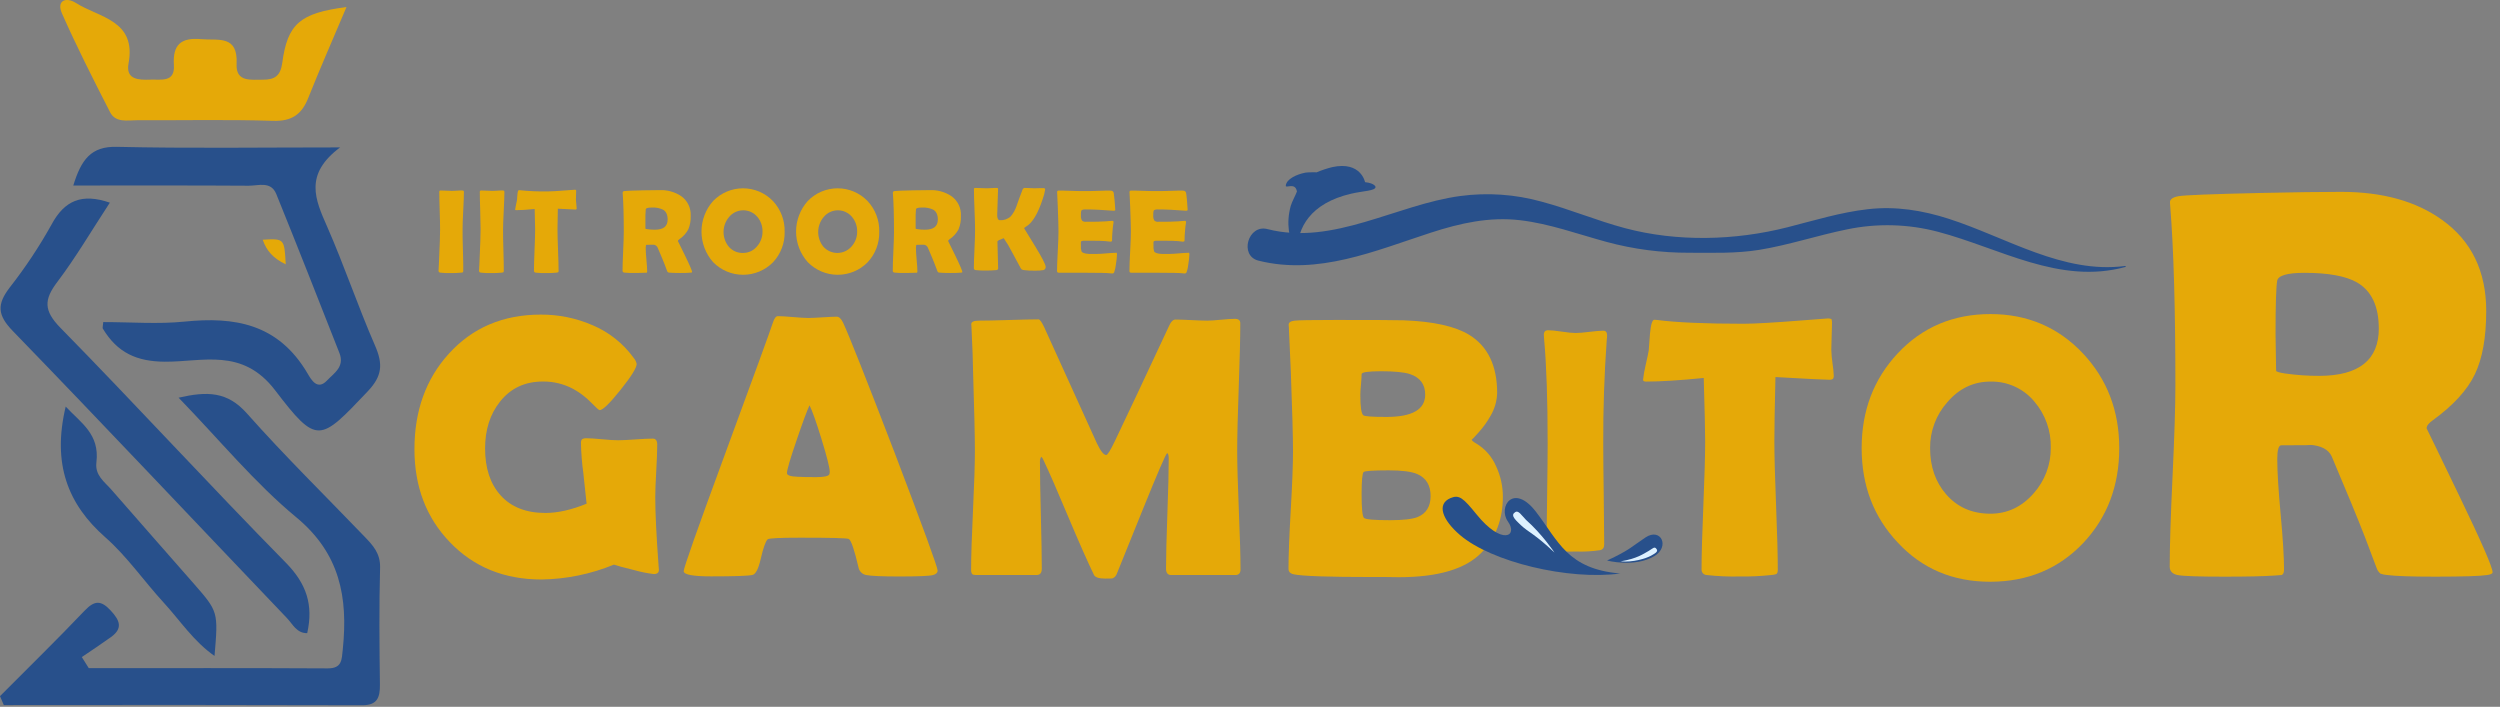 <svg width="191" height="54" viewBox="0 0 191 54" fill="none" xmlns="http://www.w3.org/2000/svg">
<rect x="0" y="0" width="191" height="54" fill="#808080" stroke="none"/>
<g clip-path="url(#clip0_1156_4183)">
<path d="M7.888 24.607C10.014 24.607 12.076 24.776 14.101 24.57C17.897 24.186 21.255 24.707 23.504 28.543C23.783 29.02 24.254 29.845 24.983 29.071C25.511 28.51 26.35 28.031 25.932 26.971C24.338 22.915 22.743 18.857 21.108 14.824C20.696 13.814 19.741 14.193 19 14.189C14.616 14.16 10.23 14.173 5.6 14.173C6.207 12.192 6.954 11.171 8.922 11.218C14.389 11.346 19.844 11.262 25.984 11.262C23.214 13.329 24.081 15.242 24.991 17.308C26.301 20.291 27.346 23.404 28.65 26.396C29.274 27.824 29.202 28.728 28.101 29.891C24.435 33.756 24.237 34.035 21.016 29.814C18.518 26.541 15.475 27.655 12.59 27.634C10.464 27.62 8.968 26.962 7.852 25.099C7.823 25.05 7.861 24.95 7.888 24.607Z" fill="#28508B"/>
<path d="M0 53.185C2.162 51.012 4.358 48.869 6.472 46.647C7.232 45.855 7.724 45.855 8.459 46.647C9.15 47.392 9.415 47.999 8.475 48.676C7.745 49.201 6.993 49.695 6.251 50.2C6.427 50.483 6.604 50.766 6.782 51.047C12.867 51.047 18.954 51.03 25.04 51.064C26.137 51.064 26.103 50.419 26.19 49.598C26.598 45.623 25.968 42.282 22.642 39.527C19.468 36.904 16.791 33.63 13.645 30.383C15.821 29.887 17.364 29.892 18.867 31.588C21.752 34.839 24.847 37.87 27.851 40.999C28.48 41.653 29.066 42.266 29.039 43.369C28.958 46.342 28.988 49.32 29.026 52.297C29.04 53.316 28.803 53.882 27.684 53.879C18.551 53.854 9.419 53.85 0.289 53.865L0 53.185Z" fill="#28508B"/>
<path d="M8.392 15.482C6.972 17.651 5.788 19.677 4.391 21.524C3.349 22.895 3.328 23.727 4.62 25.049C10.421 30.962 16.029 37.089 21.838 42.99C23.416 44.596 23.955 46.211 23.471 48.374C22.661 48.383 22.363 47.685 21.941 47.242C14.956 39.926 8.023 32.556 0.985 25.296C-0.209 24.066 -0.242 23.255 0.74 21.969C1.926 20.455 2.993 18.85 3.929 17.17C4.924 15.313 6.244 14.748 8.392 15.482Z" fill="#28508B"/>
<path d="M26.471 0.539C25.432 2.996 24.449 5.229 23.546 7.492C23.043 8.755 22.284 9.275 20.864 9.231C17.4 9.121 13.932 9.199 10.465 9.185C9.724 9.185 8.831 9.396 8.407 8.565C7.134 6.078 5.866 3.583 4.736 1.029C4.298 0.037 5.04 -0.256 5.799 0.227C7.573 1.352 10.433 1.538 9.821 4.843C9.588 6.101 10.61 6.117 11.491 6.084C12.293 6.053 13.374 6.326 13.285 4.973C13.181 3.391 13.85 2.853 15.37 2.992C16.671 3.107 18.187 2.649 18.076 4.883C18.006 6.293 19.175 6.081 20.093 6.088C20.964 6.088 21.426 5.825 21.564 4.808C21.968 1.809 22.922 0.998 26.471 0.539Z" fill="#E5A908"/>
<path d="M5.019 31.061C6.178 32.314 7.63 33.154 7.365 35.328C7.245 36.324 7.985 36.808 8.495 37.393C10.589 39.8 12.703 42.186 14.803 44.588C16.679 46.733 16.676 46.737 16.39 50.113C14.808 49.02 13.756 47.403 12.512 46.047C11.007 44.407 9.695 42.5 8.059 41.062C5.176 38.533 3.977 35.438 5.019 31.061Z" fill="#28508B"/>
<path d="M21.829 20.193C20.862 19.736 20.355 19.143 20.072 18.314C21.723 18.221 21.723 18.221 21.829 20.193Z" fill="#E5A908"/>
<path fill-rule="evenodd" clip-rule="evenodd" d="M105.091 14.285C105.091 14.285 105.069 14.007 104.29 13.916C104.29 13.916 103.981 12.298 101.795 12.765C101.385 12.865 100.985 12.998 100.598 13.164C100.586 13.164 99.934 13.152 99.739 13.189C99.049 13.32 98.279 13.686 98.235 14.18C98.215 14.426 98.956 13.889 99.086 14.629C99.005 14.865 98.695 15.437 98.614 15.725C98.233 17.111 98.511 18.205 98.908 19.198C99.001 19.436 99.123 19.131 99.123 19.089C99.138 17.472 100.042 15.533 103.243 14.795C104.148 14.584 105.09 14.584 105.091 14.285Z" fill="#28508B"/>
<path d="M96.143 19.912C100.692 21.054 105.02 19.174 109.321 17.775C111.564 17.048 113.787 16.548 116.143 16.825C118.402 17.092 120.556 17.889 122.751 18.485C124.805 19.04 126.923 19.317 129.05 19.31C130.852 19.31 132.614 19.377 134.408 19.089C136.672 18.72 138.862 17.982 141.107 17.526C143.41 17.045 145.792 17.108 148.066 17.71C152.812 18.965 157.346 21.77 162.379 20.397C162.427 20.384 162.407 20.316 162.362 20.321C157.617 20.945 153.288 18.135 148.899 16.721C146.877 16.068 144.823 15.738 142.703 15.983C140.61 16.221 138.584 16.85 136.539 17.369C132.555 18.38 128.149 18.495 124.156 17.433C121.997 16.86 119.927 15.979 117.768 15.404C115.753 14.844 113.646 14.698 111.573 14.974C106.686 15.629 101.852 18.786 96.838 17.504C95.352 17.109 94.655 19.537 96.143 19.912Z" fill="#28508B"/>
<path d="M35.341 17.524C35.341 17.875 35.341 18.404 35.367 19.111C35.392 19.818 35.394 20.347 35.394 20.698C35.394 20.759 35.379 20.796 35.354 20.81C35.316 20.82 35.277 20.826 35.238 20.829C34.98 20.856 34.721 20.867 34.462 20.864C34.185 20.872 33.908 20.861 33.633 20.829C33.546 20.81 33.504 20.764 33.504 20.691C33.504 20.737 33.517 20.475 33.544 19.902C33.598 18.696 33.625 17.903 33.623 17.524C33.623 17.205 33.614 16.725 33.592 16.087C33.57 15.448 33.563 14.979 33.563 14.651C33.563 14.586 33.596 14.553 33.664 14.553C33.732 14.553 33.896 14.553 34.081 14.566C34.267 14.579 34.405 14.581 34.499 14.581C34.592 14.581 34.727 14.581 34.905 14.566C35.083 14.551 35.221 14.553 35.313 14.553C35.405 14.553 35.442 14.586 35.442 14.651C35.442 14.97 35.425 15.45 35.39 16.087C35.355 16.723 35.341 17.205 35.341 17.524Z" fill="#E5A908"/>
<path d="M38.434 17.524C38.434 17.875 38.434 18.404 38.46 19.111C38.486 19.818 38.488 20.347 38.488 20.698C38.488 20.759 38.473 20.796 38.447 20.81C38.409 20.82 38.371 20.826 38.332 20.829C38.074 20.856 37.815 20.867 37.556 20.864C37.279 20.872 37.002 20.861 36.726 20.829C36.64 20.81 36.598 20.764 36.598 20.691C36.598 20.737 36.611 20.475 36.638 19.902C36.691 18.696 36.717 17.903 36.717 17.524C36.717 17.205 36.707 16.726 36.688 16.087C36.666 15.45 36.657 14.979 36.657 14.651C36.657 14.586 36.69 14.553 36.758 14.553C36.826 14.553 36.989 14.553 37.175 14.566C37.361 14.579 37.499 14.581 37.592 14.581C37.686 14.581 37.82 14.581 37.999 14.566C38.177 14.551 38.315 14.553 38.407 14.553C38.499 14.553 38.536 14.586 38.536 14.651C38.536 14.97 38.519 15.45 38.486 16.087C38.453 16.723 38.434 17.205 38.434 17.524Z" fill="#E5A908"/>
<path d="M44.057 15.922C44.057 15.981 44.026 16.011 43.96 16.011C43.847 16.011 43.408 15.989 42.619 15.944C42.601 16.7 42.592 17.226 42.592 17.524C42.592 17.875 42.606 18.404 42.634 19.111C42.662 19.818 42.676 20.347 42.676 20.698C42.676 20.755 42.663 20.792 42.636 20.807C42.595 20.819 42.553 20.826 42.511 20.829C42.251 20.857 41.989 20.868 41.727 20.864C41.458 20.87 41.188 20.858 40.92 20.829C40.903 20.828 40.886 20.824 40.87 20.817C40.855 20.809 40.84 20.799 40.829 20.786C40.817 20.773 40.808 20.758 40.802 20.742C40.797 20.725 40.794 20.708 40.795 20.691C40.795 20.337 40.81 19.81 40.839 19.107C40.869 18.405 40.884 17.877 40.885 17.524C40.885 17.291 40.872 16.771 40.849 15.967C40.255 16.026 39.78 16.057 39.427 16.057C39.379 16.057 39.355 16.04 39.355 16.011C39.369 15.895 39.39 15.781 39.418 15.668C39.466 15.459 39.493 15.332 39.499 15.287C39.508 15.147 39.517 15.007 39.53 14.867C39.55 14.643 39.585 14.531 39.637 14.531H39.699C40.408 14.605 41.121 14.636 41.834 14.625C42.101 14.625 42.595 14.597 43.314 14.54L43.897 14.496C43.932 14.492 43.967 14.496 44 14.507C44.009 14.507 44.015 14.544 44.019 14.594C44.019 14.675 44.019 14.778 44.009 14.93C44 15.081 44 15.199 44 15.265C44.003 15.375 44.013 15.485 44.029 15.594C44.045 15.703 44.054 15.812 44.057 15.922Z" fill="#E5A908"/>
<path d="M52.88 20.785C52.88 20.805 52.851 20.82 52.79 20.829C52.507 20.852 52.223 20.861 51.939 20.855C51.551 20.855 51.286 20.845 51.146 20.829C51.108 20.826 51.07 20.818 51.034 20.807C51.006 20.783 50.985 20.752 50.973 20.716C50.927 20.6 50.863 20.427 50.777 20.198C50.661 19.899 50.477 19.459 50.225 18.878C50.187 18.816 50.132 18.766 50.067 18.733C50.002 18.701 49.93 18.687 49.857 18.694C49.946 18.694 49.793 18.703 49.398 18.703C49.353 18.703 49.331 18.779 49.331 18.93C49.331 19.133 49.35 19.436 49.386 19.838C49.423 20.24 49.444 20.543 49.444 20.746C49.444 20.797 49.429 20.827 49.403 20.836H49.278C49.103 20.847 48.829 20.853 48.458 20.853C48.202 20.86 47.946 20.851 47.691 20.827C47.605 20.808 47.562 20.762 47.562 20.689C47.562 20.36 47.578 19.865 47.608 19.203C47.639 18.541 47.655 18.045 47.656 17.714C47.656 16.452 47.628 15.468 47.572 14.761V14.699C47.572 14.649 47.616 14.614 47.713 14.595C47.811 14.577 48.265 14.56 49.074 14.542C49.624 14.531 50.062 14.525 50.389 14.525C50.975 14.5 51.553 14.661 52.044 14.985C52.281 15.153 52.471 15.378 52.598 15.64C52.725 15.902 52.784 16.192 52.77 16.483C52.786 16.84 52.723 17.196 52.586 17.526C52.42 17.831 52.183 18.091 51.895 18.282C51.827 18.33 51.791 18.375 51.791 18.415C51.791 18.415 51.975 18.784 52.343 19.539C52.711 20.294 52.88 20.707 52.88 20.785ZM51.008 16.771C51.008 16.402 50.889 16.15 50.651 16.016C50.381 15.891 50.084 15.836 49.787 15.856C49.504 15.856 49.355 15.898 49.337 15.985C49.311 16.276 49.301 16.569 49.309 16.861C49.309 16.929 49.309 17.031 49.309 17.166C49.309 17.299 49.309 17.4 49.309 17.465C49.309 17.48 49.357 17.494 49.453 17.509C49.641 17.537 49.832 17.551 50.023 17.55C50.692 17.55 51.008 17.291 51.008 16.771Z" fill="#E5A908"/>
<path d="M59.946 17.698C59.97 18.564 59.651 19.405 59.06 20.037C58.76 20.341 58.403 20.582 58.01 20.746C57.617 20.91 57.195 20.994 56.769 20.993C56.343 20.992 55.921 20.907 55.529 20.741C55.136 20.575 54.78 20.333 54.481 20.028C53.91 19.386 53.594 18.554 53.594 17.693C53.594 16.831 53.91 16 54.481 15.358C54.778 15.05 55.133 14.806 55.526 14.639C55.918 14.473 56.34 14.387 56.766 14.387C57.192 14.387 57.614 14.473 58.007 14.639C58.399 14.806 58.754 15.05 59.051 15.358C59.645 15.989 59.967 16.83 59.946 17.698ZM58.256 17.698C58.267 17.28 58.123 16.874 57.852 16.557C57.718 16.401 57.553 16.277 57.366 16.192C57.18 16.108 56.977 16.065 56.773 16.066C56.568 16.068 56.367 16.115 56.182 16.203C55.997 16.29 55.833 16.418 55.702 16.576C55.434 16.891 55.284 17.291 55.279 17.707C55.275 18.122 55.415 18.525 55.677 18.847C55.812 19.003 55.98 19.127 56.169 19.21C56.358 19.293 56.563 19.332 56.769 19.325C56.973 19.326 57.175 19.282 57.36 19.195C57.545 19.108 57.708 18.98 57.837 18.821C58.114 18.51 58.263 18.105 58.256 17.688V17.698Z" fill="#E5A908"/>
<path d="M67.175 17.697C67.198 18.564 66.88 19.405 66.288 20.037C65.989 20.341 65.632 20.582 65.239 20.746C64.846 20.91 64.424 20.994 63.998 20.993C63.572 20.992 63.151 20.907 62.758 20.741C62.366 20.575 62.01 20.333 61.712 20.028C61.138 19.387 60.82 18.555 60.82 17.693C60.82 16.831 61.138 15.999 61.712 15.358C62.008 15.05 62.363 14.806 62.755 14.639C63.148 14.473 63.569 14.387 63.995 14.387C64.421 14.387 64.843 14.473 65.236 14.639C65.628 14.806 65.983 15.05 66.279 15.358C66.873 15.989 67.195 16.829 67.175 17.697ZM65.487 17.697C65.497 17.28 65.352 16.873 65.08 16.557C64.947 16.401 64.781 16.277 64.595 16.192C64.409 16.108 64.207 16.065 64.002 16.066C63.798 16.068 63.596 16.115 63.411 16.203C63.227 16.29 63.063 16.418 62.933 16.576C62.665 16.891 62.515 17.291 62.51 17.706C62.505 18.121 62.645 18.525 62.905 18.847C63.042 19 63.21 19.121 63.397 19.204C63.585 19.286 63.788 19.327 63.992 19.325C64.197 19.322 64.398 19.276 64.584 19.189C64.769 19.103 64.934 18.977 65.067 18.821C65.344 18.51 65.494 18.105 65.487 17.688V17.697Z" fill="#E5A908"/>
<path d="M73.525 20.785C73.525 20.805 73.495 20.82 73.436 20.829C73.153 20.852 72.869 20.861 72.585 20.855C72.195 20.855 71.93 20.846 71.791 20.829C71.753 20.826 71.716 20.818 71.68 20.807C71.651 20.783 71.63 20.752 71.618 20.716C71.572 20.6 71.507 20.427 71.421 20.198C71.306 19.899 71.122 19.459 70.87 18.878C70.831 18.816 70.777 18.766 70.712 18.733C70.647 18.701 70.574 18.687 70.502 18.694C70.592 18.694 70.437 18.703 70.044 18.703C69.998 18.703 69.976 18.779 69.976 18.93C69.976 19.133 69.994 19.436 70.031 19.838C70.07 20.24 70.088 20.543 70.088 20.746C70.088 20.797 70.073 20.827 70.048 20.836H69.923C69.748 20.847 69.474 20.853 69.103 20.853C68.847 20.86 68.591 20.851 68.336 20.827C68.249 20.809 68.207 20.762 68.207 20.689C68.207 20.36 68.222 19.865 68.253 19.203C68.284 18.541 68.3 18.045 68.301 17.714C68.301 16.452 68.273 15.468 68.216 14.762V14.699C68.216 14.649 68.26 14.614 68.358 14.595C68.455 14.577 68.909 14.56 69.719 14.542C70.269 14.531 70.707 14.525 71.033 14.525C71.619 14.5 72.198 14.661 72.688 14.985C72.925 15.153 73.116 15.379 73.243 15.64C73.37 15.902 73.429 16.192 73.414 16.483C73.43 16.84 73.368 17.196 73.23 17.526C73.065 17.831 72.828 18.091 72.539 18.282C72.471 18.33 72.438 18.375 72.438 18.415C72.438 18.415 72.622 18.784 72.99 19.539C73.357 20.294 73.525 20.707 73.525 20.785ZM71.651 16.771C71.651 16.402 71.532 16.15 71.294 16.016C71.024 15.892 70.727 15.836 70.43 15.856C70.147 15.856 69.998 15.898 69.98 15.985C69.954 16.276 69.946 16.569 69.954 16.861C69.954 16.93 69.954 17.031 69.954 17.166C69.954 17.301 69.954 17.4 69.954 17.465C69.954 17.48 70.002 17.494 70.097 17.509C70.286 17.537 70.477 17.551 70.667 17.55C71.327 17.55 71.651 17.291 71.651 16.771Z" fill="#E5A908"/>
<path d="M79.889 20.383C79.894 20.437 79.881 20.492 79.851 20.538C79.821 20.583 79.776 20.617 79.724 20.634C79.492 20.674 79.256 20.689 79.021 20.678C78.753 20.684 78.484 20.669 78.218 20.634C78.163 20.626 78.109 20.61 78.06 20.585C78.019 20.55 77.987 20.507 77.964 20.458C77.747 20.06 77.532 19.659 77.319 19.261C77.133 18.89 76.921 18.535 76.684 18.196C76.364 18.313 76.204 18.396 76.204 18.445C76.204 18.67 76.213 19.008 76.23 19.458C76.247 19.908 76.258 20.25 76.258 20.477C76.26 20.495 76.259 20.514 76.254 20.532C76.25 20.549 76.241 20.566 76.23 20.581C76.219 20.595 76.204 20.608 76.188 20.617C76.172 20.626 76.155 20.631 76.136 20.634C75.858 20.663 75.579 20.675 75.3 20.669C75.043 20.676 74.787 20.664 74.533 20.634C74.447 20.615 74.402 20.569 74.402 20.495C74.402 20.172 74.419 19.687 74.45 19.035C74.481 18.384 74.496 17.899 74.496 17.574C74.496 17.249 74.481 16.709 74.452 16.015C74.423 15.321 74.408 14.802 74.408 14.456C74.406 14.443 74.407 14.429 74.411 14.417C74.415 14.404 74.421 14.393 74.43 14.383C74.439 14.373 74.451 14.366 74.463 14.362C74.475 14.357 74.489 14.356 74.502 14.358C74.594 14.358 74.731 14.358 74.917 14.371C75.103 14.383 75.243 14.385 75.335 14.385C75.427 14.385 75.57 14.385 75.757 14.371C75.945 14.356 76.085 14.358 76.177 14.358C76.228 14.358 76.252 14.385 76.252 14.439C76.252 14.658 76.241 14.992 76.219 15.437C76.197 15.882 76.186 16.218 76.186 16.437C76.186 16.694 76.256 16.823 76.395 16.823C76.545 16.832 76.695 16.811 76.837 16.761C76.978 16.711 77.108 16.633 77.219 16.531C77.415 16.302 77.565 16.036 77.66 15.749C77.756 15.46 77.912 15.034 78.129 14.47C78.147 14.433 78.175 14.401 78.211 14.381C78.247 14.361 78.289 14.353 78.33 14.358C78.407 14.358 78.523 14.358 78.679 14.371C78.835 14.383 78.951 14.385 79.029 14.385C79.106 14.385 79.229 14.385 79.387 14.376C79.545 14.367 79.665 14.376 79.742 14.376C79.756 14.374 79.771 14.375 79.785 14.379C79.798 14.383 79.811 14.391 79.821 14.401C79.832 14.411 79.84 14.423 79.844 14.437C79.849 14.45 79.851 14.465 79.849 14.479C79.813 14.725 79.752 14.966 79.665 15.199C79.297 16.326 78.874 17.03 78.394 17.31C78.295 17.367 78.247 17.413 78.247 17.448C78.247 17.448 78.521 17.896 79.069 18.79C79.616 19.683 79.889 20.214 79.889 20.383Z" fill="#E5A908"/>
<path d="M85.338 19.438C85.328 19.674 85.303 19.91 85.263 20.144C85.243 20.371 85.195 20.595 85.121 20.81C85.106 20.837 85.085 20.858 85.059 20.873C85.033 20.888 85.004 20.896 84.974 20.895C84.929 20.894 84.884 20.89 84.84 20.882C84.623 20.853 83.99 20.838 82.94 20.838H81.92H80.905C80.806 20.838 80.758 20.794 80.758 20.707C80.758 20.373 80.776 19.873 80.813 19.203C80.85 18.533 80.868 18.031 80.868 17.697C80.868 17.363 80.852 16.725 80.815 15.797C80.806 15.559 80.79 15.203 80.767 14.728V14.665C80.767 14.597 80.798 14.562 80.879 14.562C81.098 14.562 81.431 14.562 81.87 14.581C82.31 14.599 82.642 14.599 82.861 14.599C83.08 14.599 83.413 14.599 83.843 14.581C84.273 14.562 84.606 14.562 84.823 14.562C84.978 14.562 85.066 14.621 85.09 14.747C85.105 14.815 85.128 15.024 85.16 15.37C85.191 15.717 85.206 15.924 85.206 16.003C85.206 16.083 85.176 16.098 85.117 16.098H85.024C84.233 16.032 83.523 16 82.893 16C82.736 16 82.639 16.037 82.604 16.11C82.583 16.224 82.575 16.34 82.582 16.456C82.566 16.596 82.597 16.737 82.67 16.858C82.71 16.891 82.757 16.916 82.807 16.93C82.857 16.945 82.909 16.949 82.961 16.943H83.133C83.22 16.943 83.292 16.943 83.347 16.943C83.722 16.943 84.101 16.932 84.485 16.911L84.729 16.889C84.809 16.878 84.89 16.872 84.97 16.871C84.984 16.868 84.999 16.869 85.013 16.873C85.027 16.878 85.039 16.885 85.05 16.895C85.06 16.905 85.068 16.918 85.073 16.931C85.077 16.945 85.079 16.96 85.077 16.974C85.037 17.201 85.01 17.429 84.996 17.659C84.972 17.896 84.961 18.136 84.961 18.375C84.961 18.434 84.917 18.463 84.832 18.463L84.43 18.419C84.261 18.4 83.874 18.391 83.271 18.391H82.793C82.672 18.391 82.6 18.423 82.58 18.482C82.58 18.496 82.58 18.589 82.58 18.758C82.57 18.906 82.585 19.055 82.624 19.198C82.674 19.31 82.865 19.382 83.194 19.399H83.845C84.003 19.399 84.237 19.384 84.547 19.356C84.858 19.329 85.09 19.314 85.244 19.314C85.307 19.277 85.338 19.33 85.338 19.438Z" fill="#E5A908"/>
<path d="M90.869 19.438C90.858 19.674 90.833 19.91 90.794 20.144C90.775 20.372 90.727 20.596 90.65 20.81C90.636 20.837 90.615 20.858 90.589 20.873C90.563 20.888 90.533 20.896 90.503 20.895C90.459 20.894 90.415 20.89 90.371 20.882C90.154 20.853 89.521 20.838 88.472 20.838H87.451H86.436C86.337 20.838 86.289 20.794 86.289 20.707C86.289 20.373 86.308 19.873 86.344 19.203C86.381 18.533 86.399 18.031 86.399 17.697C86.399 17.363 86.381 16.725 86.346 15.797C86.338 15.559 86.321 15.203 86.296 14.728V14.665C86.296 14.597 86.328 14.562 86.409 14.562C86.627 14.562 86.96 14.562 87.4 14.581C87.839 14.599 88.172 14.599 88.391 14.599C88.609 14.599 88.942 14.599 89.371 14.581C89.799 14.562 90.136 14.562 90.353 14.562C90.507 14.562 90.595 14.621 90.619 14.747C90.634 14.815 90.658 15.024 90.689 15.37C90.72 15.717 90.735 15.924 90.735 16.003C90.735 16.083 90.706 16.098 90.647 16.098H90.553C89.762 16.032 89.052 16 88.422 16C88.264 16 88.168 16.037 88.133 16.11C88.11 16.224 88.102 16.34 88.109 16.456C88.094 16.596 88.125 16.738 88.2 16.858C88.239 16.891 88.285 16.916 88.335 16.93C88.385 16.945 88.437 16.949 88.488 16.943H88.672C88.758 16.943 88.83 16.943 88.885 16.943C89.26 16.943 89.639 16.932 90.022 16.911L90.268 16.889C90.348 16.878 90.428 16.872 90.509 16.871C90.523 16.869 90.537 16.87 90.551 16.874C90.565 16.879 90.577 16.886 90.588 16.896C90.598 16.906 90.606 16.918 90.611 16.932C90.615 16.945 90.617 16.96 90.616 16.974C90.576 17.201 90.549 17.429 90.535 17.659C90.511 17.896 90.499 18.136 90.5 18.375C90.5 18.434 90.456 18.463 90.369 18.463L89.968 18.419C89.799 18.4 89.413 18.391 88.81 18.391H88.337C88.216 18.391 88.153 18.423 88.124 18.482C88.124 18.496 88.124 18.589 88.124 18.758C88.114 18.906 88.129 19.055 88.17 19.198C88.22 19.31 88.411 19.382 88.74 19.399H89.391C89.547 19.399 89.783 19.384 90.093 19.356C90.404 19.329 90.636 19.314 90.79 19.314C90.836 19.277 90.869 19.33 90.869 19.438Z" fill="#E5A908"/>
<path d="M50.338 43.489C50.356 43.738 50.228 43.858 49.952 43.858C49.441 43.795 48.936 43.693 48.441 43.554C47.608 43.348 47.095 43.209 46.901 43.137C45.144 43.861 43.267 44.247 41.367 44.273C38.522 44.273 36.189 43.322 34.369 41.42C32.564 39.546 31.663 37.177 31.664 34.314C31.664 31.388 32.538 28.959 34.286 27.029C36.09 25.035 38.432 24.037 41.312 24.036C42.669 24.027 44.013 24.301 45.26 24.841C46.515 25.368 47.603 26.23 48.406 27.334C48.522 27.468 48.603 27.63 48.641 27.804C48.641 28.099 48.229 28.762 47.405 29.791C46.582 30.821 46.05 31.336 45.811 31.336C45.756 31.336 45.544 31.146 45.175 30.768C44.77 30.35 44.305 29.995 43.796 29.716C43.083 29.334 42.285 29.139 41.477 29.148C40.097 29.148 39.002 29.665 38.191 30.699C37.438 31.649 37.061 32.836 37.061 34.259C37.061 35.765 37.452 36.956 38.234 37.831C39.043 38.737 40.188 39.19 41.67 39.19C42.608 39.19 43.657 38.954 44.816 38.483C44.788 38.178 44.706 37.402 44.568 36.156C44.461 35.385 44.4 34.608 44.384 33.829C44.384 33.644 44.443 33.548 44.568 33.51C44.64 33.488 44.714 33.478 44.789 33.482C45.056 33.482 45.459 33.508 45.997 33.56C46.535 33.611 46.942 33.636 47.218 33.635C47.512 33.635 47.953 33.615 48.544 33.572C49.134 33.53 49.573 33.51 49.869 33.51C50.099 33.51 50.213 33.663 50.213 33.967C50.213 34.41 50.188 35.08 50.138 35.977C50.086 36.872 50.062 37.542 50.062 37.985C50.062 39.177 50.149 40.96 50.323 43.336L50.338 43.489Z" fill="#E5A908"/>
<path d="M71.633 43.585C71.633 43.753 71.517 43.867 71.287 43.932C71.011 44.006 70.153 44.043 68.713 44.043C67.396 44.043 66.55 44.006 66.174 43.932C66.022 43.904 65.883 43.828 65.776 43.716C65.67 43.604 65.601 43.462 65.58 43.308C65.267 41.98 65.022 41.269 64.844 41.175C64.697 41.11 63.464 41.078 61.145 41.079C59.582 41.079 58.75 41.12 58.648 41.203C58.492 41.352 58.317 41.845 58.124 42.679C57.949 43.45 57.738 43.865 57.493 43.925C57.181 43.998 56.132 44.035 54.347 44.035C52.939 44.035 52.234 43.902 52.234 43.635C52.234 43.389 53.276 40.436 55.36 34.777C57.614 28.655 58.84 25.289 59.038 24.68C59.148 24.329 59.277 24.154 59.424 24.154C59.669 24.154 60.053 24.177 60.575 24.222C61.097 24.268 61.486 24.291 61.742 24.293C61.987 24.293 62.355 24.276 62.846 24.244C63.336 24.212 63.698 24.196 63.931 24.195C64.105 24.195 64.265 24.348 64.412 24.652C64.865 25.622 66.18 28.943 68.36 34.617C70.542 40.347 71.633 43.336 71.633 43.585ZM61.847 30.967C61.655 31.374 61.328 32.256 60.867 33.613C60.371 35.055 60.123 35.9 60.123 36.148C60.123 36.315 60.398 36.407 60.95 36.425C61.234 36.444 61.704 36.453 62.358 36.453C62.965 36.453 63.3 36.379 63.364 36.231C63.384 36.172 63.393 36.11 63.392 36.047C63.392 35.741 63.18 34.9 62.757 33.524C62.344 32.19 62.041 31.337 61.847 30.967Z" fill="#E5A908"/>
<path d="M94.776 43.502C94.776 43.79 94.644 43.932 94.377 43.932H89.486C89.218 43.932 89.085 43.771 89.085 43.447C89.085 42.515 89.12 41.117 89.188 39.25C89.257 37.384 89.291 35.985 89.291 35.054C89.291 34.787 89.251 34.643 89.168 34.624C89.067 34.68 88.451 36.106 87.318 38.904C86.656 40.547 85.994 42.186 85.331 43.821C85.304 43.904 85.26 43.981 85.2 44.045C85.141 44.109 85.068 44.158 84.987 44.19C84.939 44.199 84.755 44.203 84.435 44.203C83.957 44.203 83.672 44.111 83.58 43.926C83.09 42.911 82.436 41.435 81.62 39.498C80.762 37.447 80.114 35.965 79.675 35.052C79.645 34.992 79.603 34.94 79.55 34.899C79.475 35.019 79.441 35.16 79.452 35.301C79.452 36.206 79.475 37.563 79.522 39.374C79.569 41.185 79.592 42.542 79.592 43.445C79.592 43.769 79.461 43.93 79.204 43.93H74.593C74.409 43.93 74.296 43.901 74.254 43.84C74.205 43.743 74.184 43.635 74.194 43.528C74.194 42.522 74.241 41.01 74.337 38.992C74.433 36.974 74.481 35.463 74.482 34.456C74.482 33.384 74.436 31.375 74.344 28.431C74.336 27.664 74.295 26.523 74.221 25.01L74.206 24.774C74.198 24.59 74.391 24.497 74.786 24.497C75.293 24.497 76.051 24.481 77.064 24.449C78.077 24.418 78.834 24.399 79.34 24.399C79.441 24.399 79.585 24.593 79.769 24.983L83.799 33.86C84.083 34.461 84.322 34.761 84.516 34.761C84.618 34.761 84.834 34.414 85.165 33.722C86.094 31.783 87.47 28.861 89.291 24.955C89.448 24.586 89.618 24.414 89.802 24.414C90.07 24.414 90.472 24.428 91.01 24.455C91.549 24.482 91.956 24.496 92.231 24.497C92.462 24.497 92.814 24.474 93.289 24.427C93.761 24.381 94.114 24.359 94.344 24.359C94.62 24.359 94.758 24.47 94.758 24.691C94.758 25.78 94.719 27.407 94.64 29.574C94.562 31.74 94.522 33.368 94.522 34.456C94.522 35.463 94.564 36.972 94.647 38.985C94.731 40.997 94.774 42.503 94.776 43.502Z" fill="#E5A908"/>
<path d="M114.819 37.948C114.819 39.648 114.29 41.056 113.232 42.173C112.026 43.455 109.909 44.097 106.883 44.098C106.653 44.098 106.322 44.098 105.89 44.085H104.91C101.513 44.085 99.491 44.016 98.842 43.877C98.574 43.821 98.441 43.679 98.441 43.447C98.441 42.462 98.499 40.967 98.614 38.959C98.73 36.951 98.787 35.451 98.785 34.458C98.785 33.385 98.73 31.372 98.62 28.419C98.592 27.662 98.541 26.526 98.469 25.012L98.454 24.818C98.454 24.643 98.59 24.536 98.89 24.499C99.19 24.462 100.254 24.444 102.084 24.444C105.026 24.444 106.742 24.453 107.232 24.471C109.496 24.555 111.167 24.924 112.243 25.579C113.67 26.457 114.383 27.939 114.383 30.026C114.364 30.636 114.193 31.231 113.885 31.757C113.622 32.225 113.307 32.662 112.947 33.059C112.607 33.438 112.437 33.614 112.436 33.585C112.436 33.651 112.555 33.752 112.794 33.89C113.474 34.299 114.006 34.915 114.313 35.648C114.647 36.368 114.82 37.153 114.819 37.948ZM108.885 30.149C108.885 29.356 108.489 28.83 107.698 28.572C107.256 28.434 106.529 28.364 105.517 28.363C104.524 28.363 104.026 28.437 104.026 28.585C104.026 28.769 104.011 29.026 103.978 29.382C103.945 29.738 103.93 30.002 103.93 30.177C103.93 31.102 104.008 31.619 104.163 31.729C104.265 31.813 104.85 31.854 105.918 31.854C107.896 31.854 108.885 31.286 108.885 30.149ZM109.299 37.9C109.299 37.069 108.954 36.506 108.264 36.211C107.823 36.027 107.105 35.934 106.111 35.934C104.923 35.934 104.272 35.977 104.178 36.065C104.084 36.154 104.026 36.719 104.026 37.761C104.026 38.852 104.086 39.453 104.209 39.569C104.333 39.686 104.991 39.743 106.197 39.743C107.19 39.743 107.889 39.664 108.295 39.507C108.963 39.235 109.298 38.697 109.299 37.892V37.9Z" fill="#E5A908"/>
<path d="M122.488 33.934C122.488 34.791 122.5 36.07 122.524 37.77C122.548 39.47 122.56 40.743 122.561 41.589C122.561 41.838 122.459 41.984 122.256 42.031C121.637 42.125 121.015 42.16 120.393 42.136C119.767 42.161 119.14 42.125 118.517 42.031C118.337 41.984 118.228 41.908 118.193 41.795C118.168 41.621 118.16 41.442 118.168 41.264C118.168 40.454 118.18 39.235 118.204 37.605C118.228 35.976 118.24 34.75 118.241 33.927C118.241 30.587 118.152 27.929 117.974 25.953C117.957 25.765 117.949 25.641 117.949 25.582C117.949 25.347 118.058 25.23 118.274 25.23C118.49 25.23 118.848 25.265 119.316 25.335C119.783 25.406 120.127 25.441 120.37 25.441C120.614 25.441 120.958 25.413 121.43 25.354C121.902 25.295 122.253 25.265 122.49 25.265C122.684 25.265 122.782 25.382 122.782 25.617C122.782 25.664 122.782 25.777 122.757 25.953C122.566 28.605 122.476 31.269 122.488 33.934Z" fill="#E5A908"/>
<path d="M140.101 28.738C140.101 28.922 140 29.015 139.798 29.015C139.448 29.015 138.064 28.945 135.644 28.806C135.589 31.143 135.561 32.773 135.561 33.696C135.561 34.786 135.605 36.425 135.692 38.614C135.779 40.802 135.823 42.441 135.823 43.53C135.823 43.714 135.782 43.818 135.699 43.864C135.574 43.901 135.444 43.924 135.313 43.932C134.506 44.019 133.694 44.056 132.882 44.043C132.049 44.061 131.214 44.024 130.385 43.932C130.332 43.93 130.279 43.916 130.231 43.894C130.182 43.871 130.139 43.838 130.103 43.798C130.067 43.758 130.039 43.711 130.021 43.66C130.004 43.61 129.996 43.556 129.999 43.502C129.999 42.413 130.045 40.779 130.137 38.599C130.229 36.419 130.275 34.785 130.275 33.696C130.275 32.977 130.238 31.37 130.165 28.876C128.326 29.061 126.855 29.153 125.752 29.153C125.605 29.153 125.531 29.107 125.531 29.015C125.569 28.655 125.63 28.299 125.715 27.948C125.862 27.302 125.945 26.91 125.963 26.771C125.99 26.338 126.023 25.904 126.061 25.468C126.126 24.777 126.236 24.43 126.392 24.429L126.585 24.444C128.077 24.638 130.283 24.735 133.204 24.735C134.032 24.735 135.559 24.647 137.786 24.471L139.594 24.333C139.701 24.321 139.81 24.333 139.912 24.368C139.939 24.39 139.958 24.481 139.967 24.638C139.967 24.887 139.958 25.234 139.939 25.677C139.921 26.166 139.912 26.512 139.912 26.715C139.921 27.056 139.95 27.396 140 27.734C140.054 28.066 140.088 28.401 140.101 28.738Z" fill="#E5A908"/>
<path d="M161.91 34.237C161.91 37.117 160.995 39.531 159.163 41.481C157.295 43.45 154.93 44.438 152.069 44.445C149.208 44.452 146.848 43.455 144.989 41.452C143.15 39.506 142.23 37.101 142.23 34.237C142.23 31.373 143.15 28.958 144.989 26.992C146.866 24.994 149.227 23.995 152.069 23.995C154.889 23.995 157.244 24.997 159.136 27.001C160.985 28.971 161.91 31.383 161.91 34.237ZM156.679 34.209C156.712 32.916 156.264 31.657 155.423 30.677C155.015 30.186 154.501 29.794 153.92 29.53C153.34 29.266 152.707 29.137 152.069 29.153C150.771 29.153 149.672 29.68 148.771 30.733C147.915 31.697 147.447 32.947 147.46 34.239C147.46 35.651 147.869 36.828 148.688 37.77C149.546 38.755 150.673 39.247 152.069 39.247C153.365 39.247 154.468 38.725 155.379 37.682C156.229 36.727 156.692 35.489 156.679 34.209Z" fill="#E5A908"/>
<path d="M190.434 43.725C190.434 43.821 190.296 43.891 190.02 43.932C189.494 44.014 188.176 44.056 186.065 44.057C184.258 44.057 183.032 44.016 182.388 43.932C182.212 43.92 182.038 43.885 181.871 43.828C181.738 43.72 181.637 43.576 181.58 43.413C181.373 42.873 181.07 42.07 180.67 41.003C180.132 39.617 179.29 37.574 178.144 34.873C177.899 34.333 177.326 34.036 176.425 33.98C176.84 34.007 176.13 34.021 174.294 34.021C174.086 34.021 173.983 34.374 173.983 35.082C173.983 36.023 174.069 37.428 174.242 39.298C174.415 41.168 174.501 42.574 174.5 43.517C174.5 43.753 174.437 43.886 174.316 43.932L173.736 43.974C172.923 44.03 171.653 44.057 169.927 44.057C167.952 44.057 166.765 44.016 166.365 43.932C165.965 43.848 165.766 43.633 165.766 43.288C165.766 41.764 165.838 39.464 165.983 36.39C166.127 33.316 166.2 31.01 166.2 29.472C166.2 23.614 166.068 19.043 165.806 15.758L165.786 15.468C165.774 15.232 165.991 15.073 166.439 14.99C166.886 14.908 168.994 14.825 172.762 14.741C175.315 14.686 177.351 14.658 178.87 14.658C182.017 14.658 184.584 15.371 186.571 16.797C188.821 18.405 189.947 20.725 189.947 23.757C189.947 25.78 189.657 27.394 189.077 28.599C188.497 29.805 187.428 30.974 185.868 32.105C185.55 32.327 185.392 32.533 185.392 32.727C185.392 32.715 186.234 34.453 187.917 37.942C189.6 41.431 190.439 43.359 190.434 43.725ZM181.739 25.088C181.739 23.398 181.187 22.229 180.084 21.582C179.226 21.09 177.887 20.844 176.068 20.844C174.756 20.844 174.059 21.044 173.977 21.445C173.894 21.918 173.852 23.275 173.852 25.518C173.852 25.838 173.859 26.309 173.873 26.931C173.886 27.554 173.893 28.017 173.895 28.323C173.895 28.393 174.115 28.461 174.557 28.531C175.434 28.657 176.32 28.719 177.206 28.716C180.23 28.707 181.742 27.498 181.742 25.088H181.739Z" fill="#E5A908"/>
<path fill-rule="evenodd" clip-rule="evenodd" d="M122.778 42.824C124.506 42.033 124.753 41.693 125.723 41.056C126.895 40.288 127.595 41.764 126.397 42.484C124.898 43.385 122.778 42.824 122.778 42.824Z" fill="#28508B"/>
<path fill-rule="evenodd" clip-rule="evenodd" d="M126.141 42.454C125.743 42.673 124.749 42.981 123.807 42.888C125.065 42.684 125.563 42.311 125.958 42.091C126.262 41.915 126.402 41.724 126.542 41.924C126.751 42.147 126.392 42.303 126.141 42.454Z" fill="#DDF1FF"/>
<path fill-rule="evenodd" clip-rule="evenodd" d="M123.785 43.816C119.738 43.469 119.067 41.335 117.351 39.105C115.626 36.862 114.415 38.732 115.209 39.85C116.002 40.968 114.748 41.691 112.819 39.312C111.779 38.031 111.48 37.775 110.82 38.053C109.723 38.515 110.216 39.739 111.544 40.876C113.945 42.934 119.832 44.35 123.785 43.816Z" fill="#28508B"/>
<path fill-rule="evenodd" clip-rule="evenodd" d="M116.188 40.117C116.811 40.7 117.208 40.748 118.763 42.217C118.758 42.209 117.837 40.825 116.583 39.714C116.252 39.385 115.99 38.909 115.726 39.158C115.353 39.397 115.92 39.842 116.188 40.117Z" fill="#DDF1FF"/>
</g>
<defs>
<clipPath id="clip0_1156_4183">
<rect width="190.582" height="53.882" fill="white"/>
</clipPath>
</defs>
</svg>
